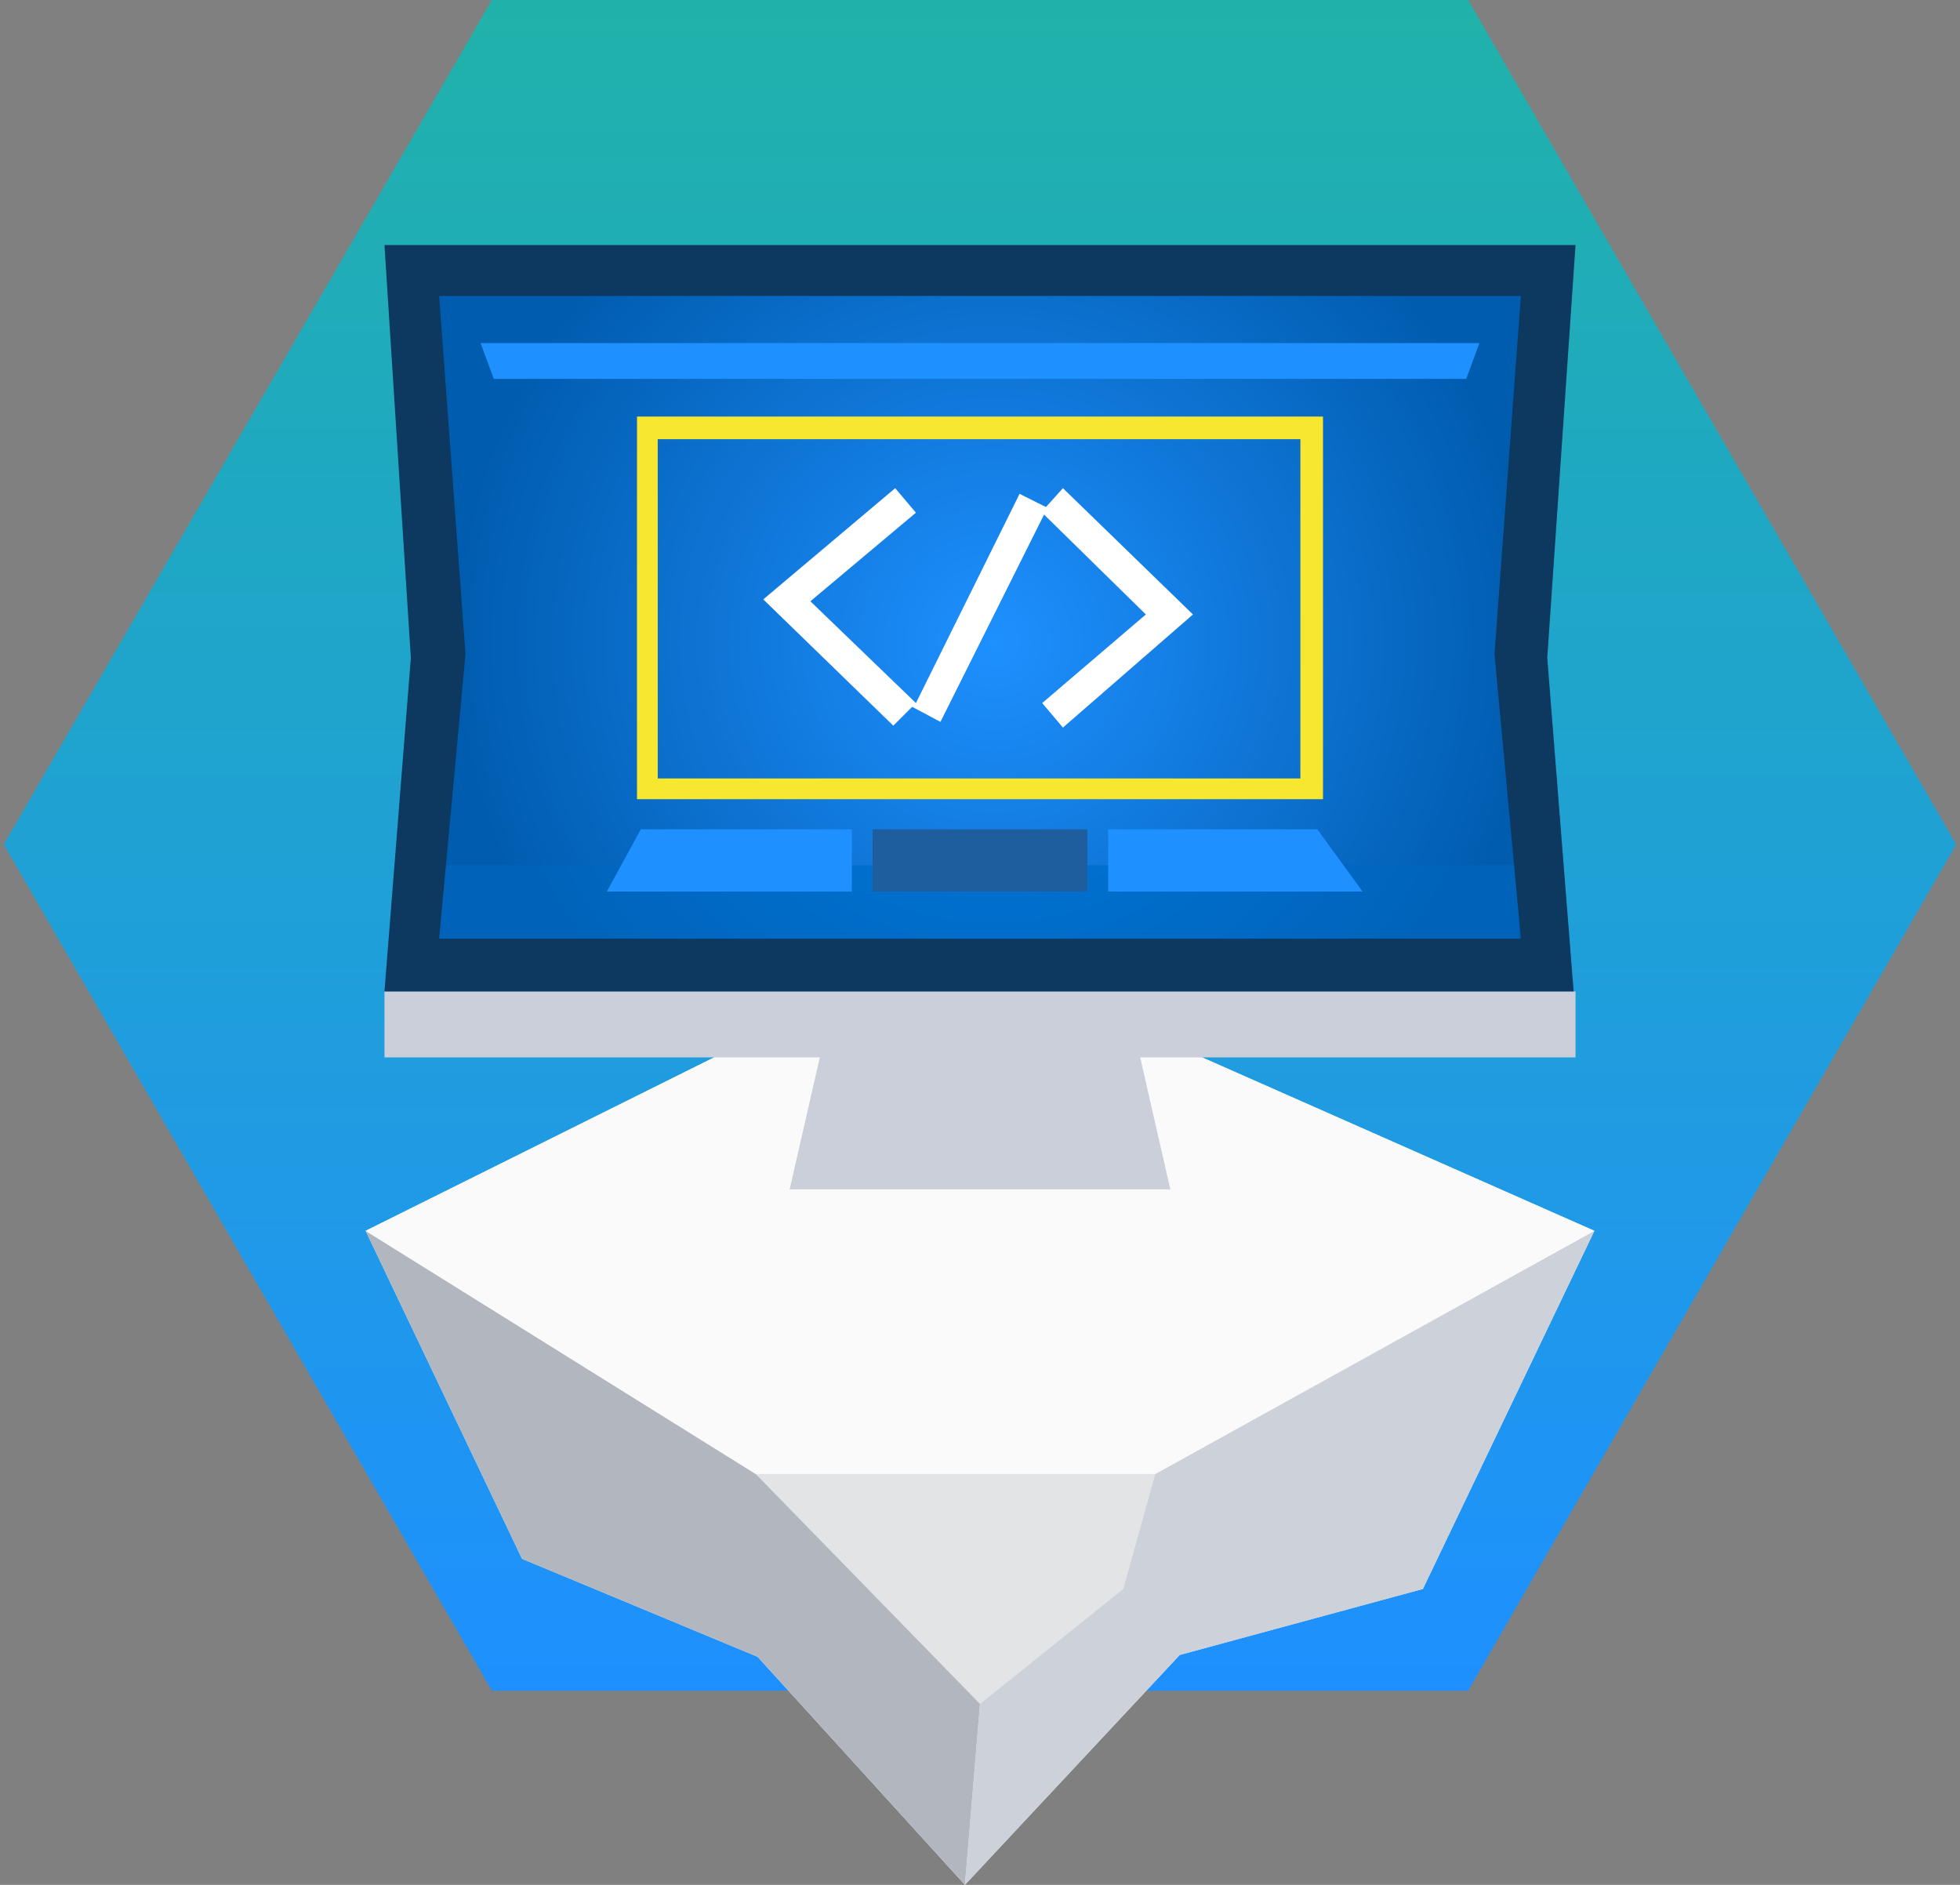 <?xml version="1.0" encoding="utf-8"?>
<!-- Generator: Adobe Illustrator 17.1.0, SVG Export Plug-In . SVG Version: 6.00 Build 0)  -->
<!DOCTYPE svg PUBLIC "-//W3C//DTD SVG 1.1//EN" "http://www.w3.org/Graphics/SVG/1.1/DTD/svg11.dtd">
<svg version="1.1" id="Capa_1" xmlns="http://www.w3.org/2000/svg" xmlns:xlink="http://www.w3.org/1999/xlink" x="0px" y="0px"
	 viewBox="0 0 104 100" enable-background="new 0 0 104 100" xml:space="preserve">
<rect x="0" y="0" width="104" height="100" fill="#808080" stroke="none"/>
<g>
	<linearGradient id="SVGID_1_" gradientUnits="userSpaceOnUse" x1="52" y1="2.905616e-005" x2="52" y2="89.7">
		<stop  offset="4.854369e-003" style="stop-color:#20B2AA"/>
		<stop  offset="1" style="stop-color:#1E90FF"/>
	</linearGradient>
	<polygon fill="url(#SVGID_1_)" points="26.1,89.7 0.2,44.8 26.1,0 77.9,0 103.8,44.8 77.9,89.7 	"/>
	<g>
		<polygon fill="#EDEEF0" points="40.1,55 19.4,65.3 27.7,82.7 40.2,87.9 51.2,100 62.6,87.8 75.5,84.3 84.6,65.3 61.3,55 		"/>
		<polygon fill="#E3E4E6" points="59.6,84.3 61.3,78.2 40.1,78.2 52,90.4 		"/>
		<polygon fill="#B2B7BF" points="40.1,78.2 19.4,65.3 27.7,82.7 40.2,87.9 51.2,100 52,90.4 		"/>
		<polygon fill="#CDD1D9" points="59.6,84.3 52,90.4 51.2,100 62.6,87.8 75.5,84.3 84.6,65.3 61.3,78.2 		"/>
		<polygon fill="#FAFAFA" points="40.1,55 19.4,65.3 40.1,78.2 61.3,78.2 84.6,65.3 61.3,55 		"/>
	</g>
	<g>
		<radialGradient id="SVGID_2_" cx="52.761" cy="34.046" r="28.653" gradientUnits="userSpaceOnUse">
			<stop  offset="0" style="stop-color:#1E90FF"/>
			<stop  offset="1" style="stop-color:#005CAF"/>
		</radialGradient>
		<rect x="21.8" y="15.1" fill="url(#SVGID_2_)" width="60.1" height="35.6"/>
		<g>
			<radialGradient id="SVGID_3_" cx="52.761" cy="34.046" r="28.653" gradientUnits="userSpaceOnUse">
				<stop  offset="0" style="stop-color:#007ADF"/>
				<stop  offset="1" style="stop-color:#0062B8"/>
			</radialGradient>
			<polygon fill="url(#SVGID_3_)" points="80.6,51.1 79.1,51.1 24.8,51.1 23.2,51.1 23.2,45.9 80.6,45.9 			"/>
			<g>
				<path fill="#F7E72E" d="M70.2,42.4H33.8V22.1h36.4V42.4z M34.9,41.3H69v-18H34.9V41.3z"/>
			</g>
			<polygon fill="#1E90FF" points="32.2,47.3 45.2,47.3 45.2,44 34,44 			"/>
			<polygon fill="#1E90FF" points="69.9,44 58.8,44 58.8,47.3 72.3,47.3 			"/>
			<rect x="46.3" y="44" fill="#1E5E9E" width="11.4" height="3.3"/>
			<polygon fill="#1E90FF" points="25.5,18.2 26.2,20.1 77.8,20.1 78.5,18.2 			"/>
			<polygon fill="#FFFFFF" points="48.5,37.4 48.4,37.5 49.9,38.3 55.4,27.3 60.8,32.6 55.3,37.3 56.4,38.6 63.3,32.6 56.4,25.9 
				55.5,26.9 54.1,26.2 48.6,37.3 43,31.9 48.6,27.2 47.5,25.9 40.5,31.8 47.4,38.5 			"/>
			<polygon fill="none" points="23.3,15.8 23.3,49.8 24.9,49.8 79.1,49.8 80.7,49.8 80.7,15.8 			"/>
			<polygon fill="#CACFD9" points="83.6,52.6 20.4,52.6 20.4,56.1 43.5,56.1 41.9,63.1 62.1,63.1 60.5,56.1 83.6,56.1 			"/>
			<path fill="#0D3860" d="M82.1,34.9L83.6,13H20.4l1.4,21.9l-1.4,17.7h63.1L82.1,34.9z M23.3,49.8l1.4-15.1l-1.4-19h57.4l-1.4,19
				l1.4,15.1H23.3z"/>
		</g>
	</g>
</g>
</svg>
